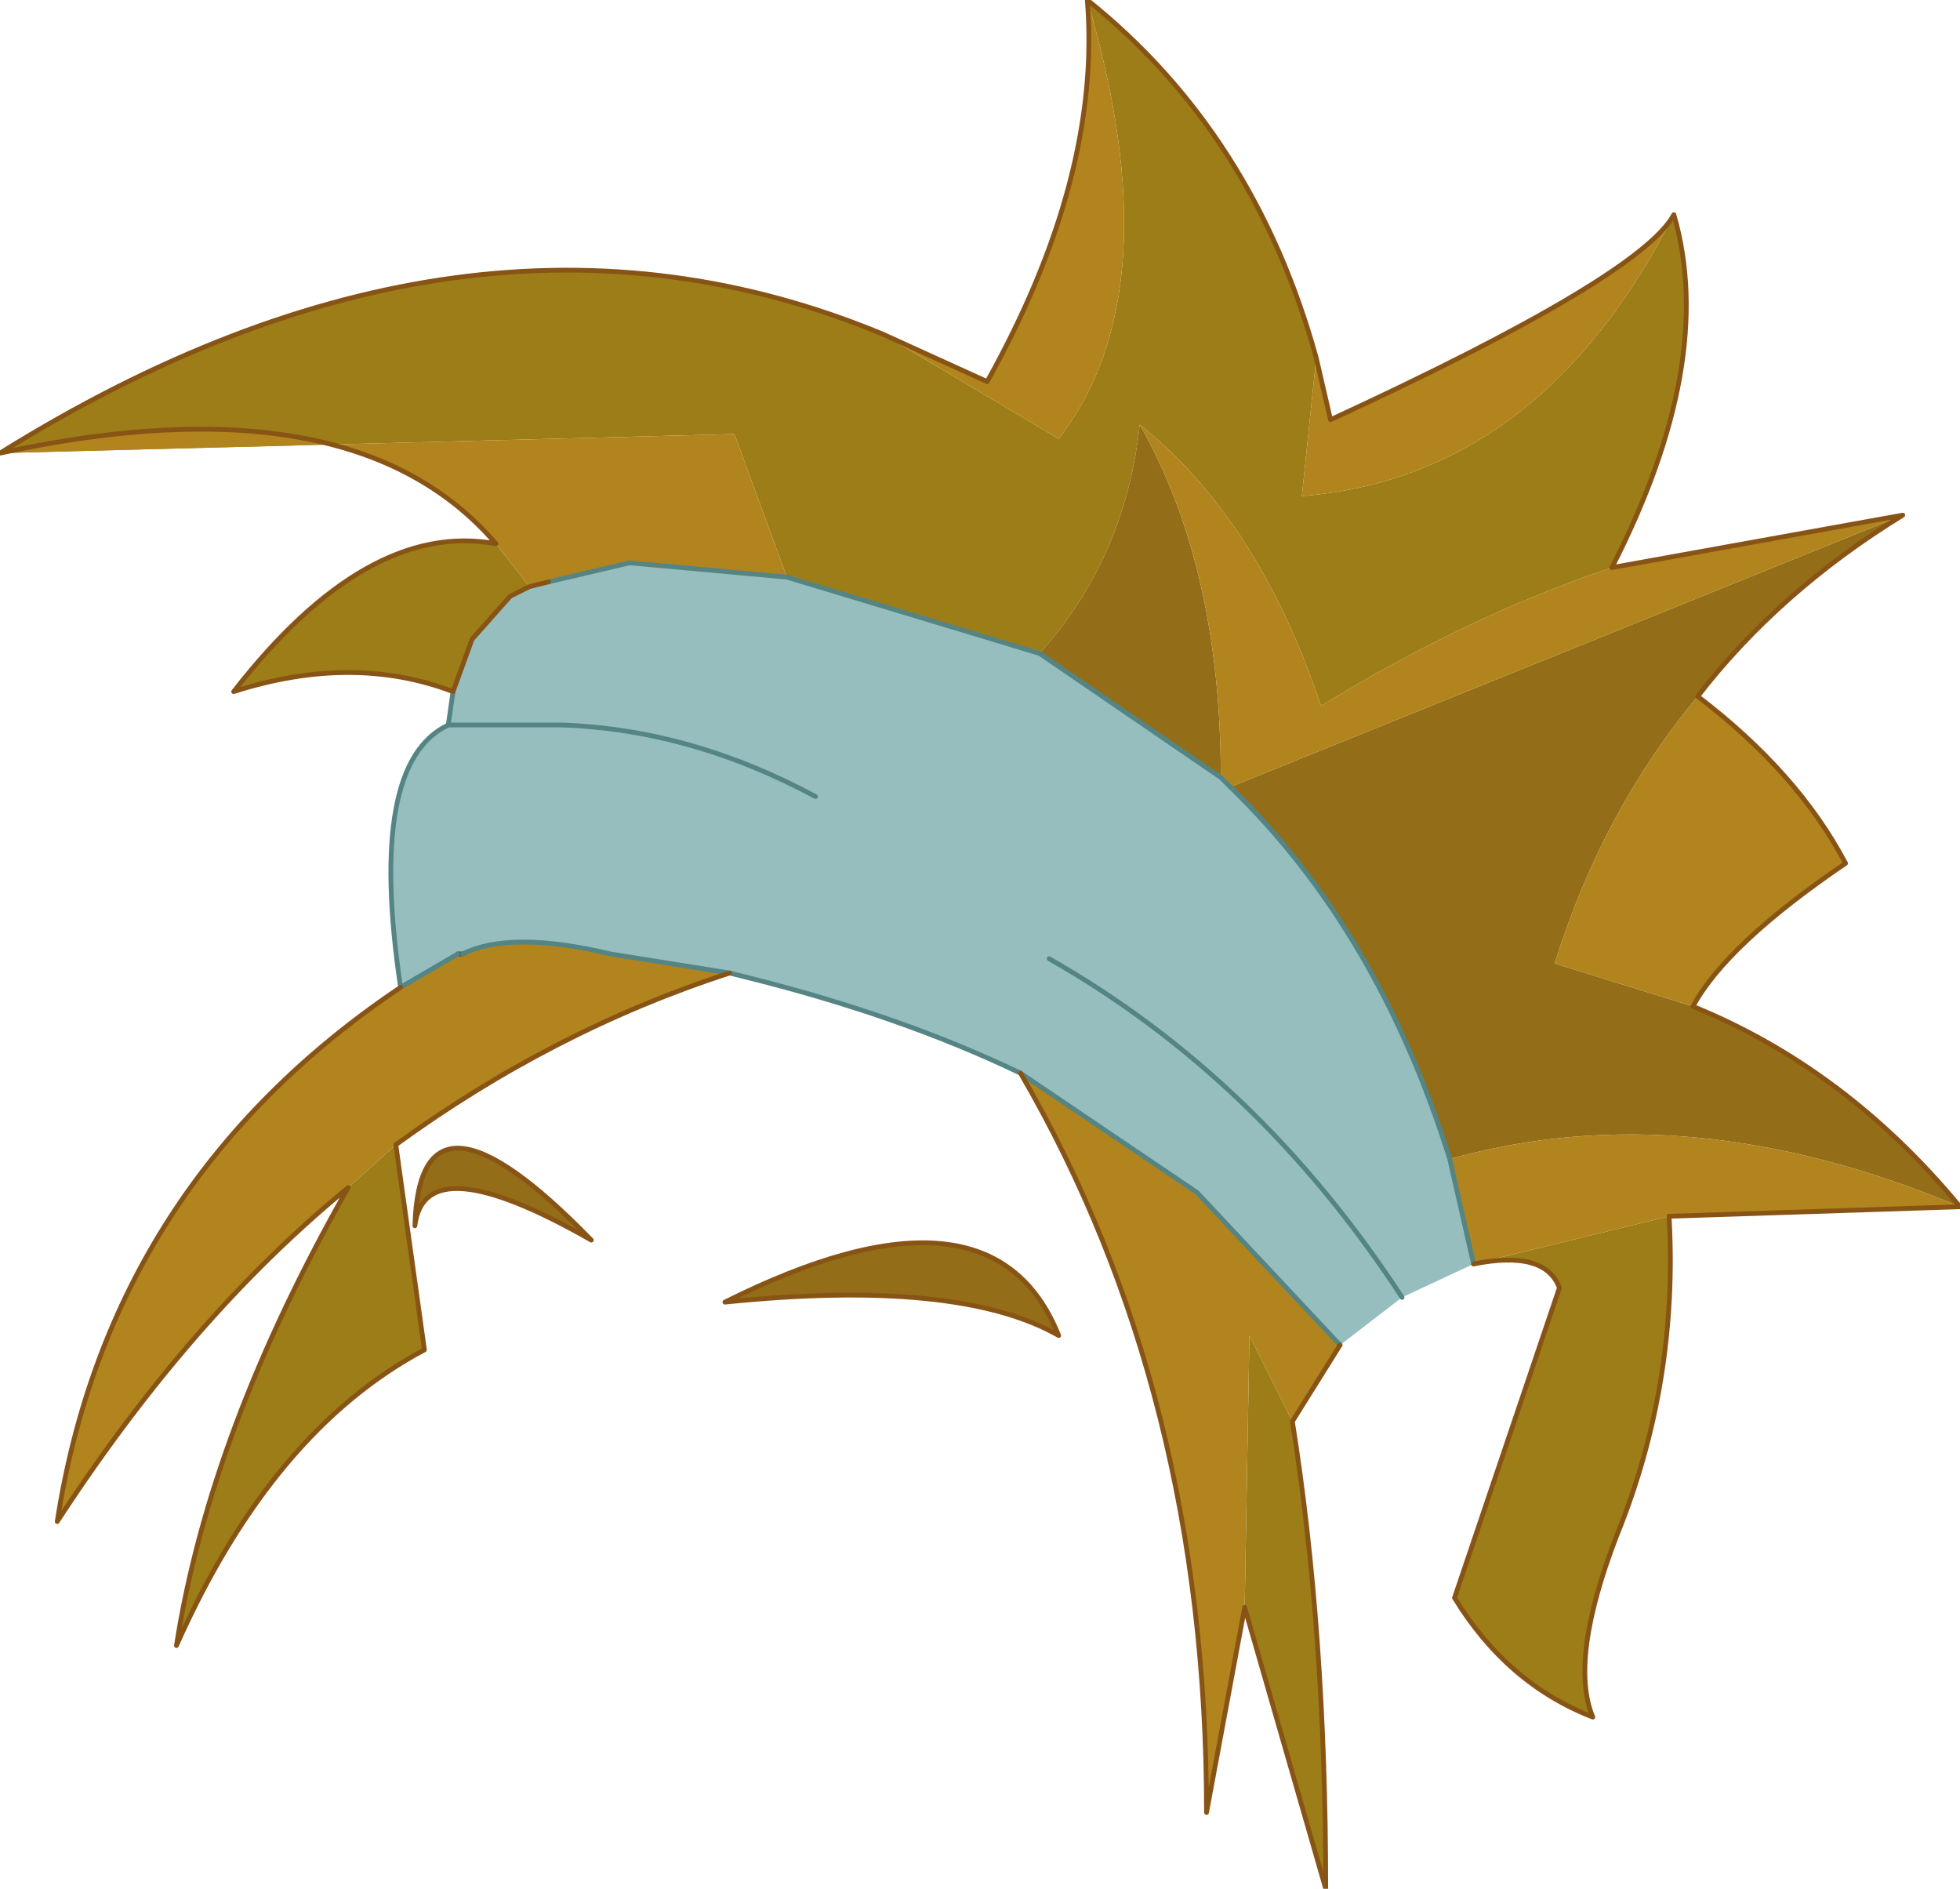 <?xml version="1.0" encoding="UTF-8" standalone="no"?>
<svg xmlns:xlink="http://www.w3.org/1999/xlink" height="19.8px" width="20.55px" xmlns="http://www.w3.org/2000/svg">
  <g transform="matrix(1.0, 0.0, 0.0, 1.0, 7.95, 12.55)">
    <path d="M-0.35 1.1 Q2.45 -0.3 3.15 1.45 2.1 0.85 -0.35 1.1 M-3.6 0.3 Q-3.55 -1.4 -1.75 0.45 -3.5 -0.55 -3.6 0.3" fill="#936d17" fill-rule="evenodd" stroke="none"/>
    <path d="M-0.35 1.1 Q2.1 0.85 3.15 1.45 2.45 -0.3 -0.35 1.1 M-3.6 0.3 Q-3.55 -1.4 -1.75 0.45 -3.5 -0.55 -3.6 0.3" fill="none" stroke="#885415" stroke-linecap="round" stroke-linejoin="round" stroke-width="0.05"/>
    <path d="M7.5 0.7 L6.75 1.05 6.1 1.55 4.6 -0.05 2.75 -1.3 Q1.5 -1.9 -0.1 -2.3 L-0.3 -2.35 -1.55 -2.55 Q-2.6 -2.8 -3.1 -2.55 L-3.15 -2.55 -3.75 -2.2 Q-4.1 -4.55 -3.25 -4.95 L-3.2 -5.3 -3.0 -5.85 -2.6 -6.3 -2.4 -6.4 -2.2 -6.45 -1.35 -6.65 0.3 -6.5 2.95 -5.7 4.85 -4.4 4.95 -4.3 Q6.5 -2.8 7.25 -0.4 L7.5 0.7 M3.05 -2.5 Q5.25 -1.25 6.75 1.05 5.25 -1.25 3.05 -2.5 M0.6 -4.2 Q-0.7 -4.9 -2.05 -4.95 L-3.25 -4.95 -2.05 -4.95 Q-0.7 -4.9 0.6 -4.2" fill="#96bebe" fill-rule="evenodd" stroke="none"/>
    <path d="M9.6 -10.3 Q10.05 -8.75 8.95 -6.6 7.45 -6.1 5.9 -5.15 5.25 -7.1 4.0 -8.1 3.85 -6.7 2.95 -5.7 L0.3 -6.5 -0.25 -8.0 -7.95 -7.8 Q-3.05 -10.85 1.3 -9.05 L3.15 -7.95 Q4.35 -9.5 3.45 -12.55 5.2 -11.15 5.85 -8.8 L5.7 -7.35 Q8.2 -7.55 9.6 -10.3 M9.55 0.2 Q9.65 1.95 9.0 3.55 8.5 4.85 8.75 5.45 7.85 5.1 7.3 4.2 L8.4 0.95 Q8.25 0.55 7.5 0.7 L9.55 0.2 M5.6 2.35 Q5.95 4.55 5.95 7.25 L5.1 4.3 5.15 1.45 5.6 2.35 M-3.8 -0.55 L-3.5 1.6 Q-5.1 2.45 -6.1 4.7 -5.75 2.45 -4.3 -0.1 L-3.8 -0.55 M-3.2 -5.3 Q-4.25 -5.7 -5.5 -5.3 -4.1 -7.1 -2.75 -6.85 L-2.4 -6.4 -2.6 -6.3 -3.0 -5.85 -3.2 -5.3" fill="#9c7d18" fill-rule="evenodd" stroke="none"/>
    <path d="M12.0 -7.15 Q10.7 -6.35 9.85 -5.25 8.85 -4.05 8.35 -2.45 L9.8 -2.0 Q11.4 -1.35 12.6 0.1 9.75 -1.1 7.25 -0.4 6.5 -2.8 4.95 -4.3 L12.0 -7.15 M4.85 -4.4 L2.95 -5.7 Q3.85 -6.7 4.0 -8.1 4.85 -6.6 4.85 -4.4" fill="#936d17" fill-rule="evenodd" stroke="none"/>
    <path d="M5.85 -8.8 L6.0 -8.15 Q9.25 -9.65 9.6 -10.3 8.2 -7.55 5.7 -7.35 L5.85 -8.8 M8.95 -6.6 L12.0 -7.15 4.95 -4.3 4.85 -4.4 Q4.85 -6.6 4.0 -8.1 5.25 -7.1 5.9 -5.15 7.45 -6.1 8.95 -6.6 M9.85 -5.25 Q10.9 -4.45 11.4 -3.5 10.15 -2.65 9.8 -2.0 L8.35 -2.45 Q8.85 -4.05 9.85 -5.25 M12.6 0.1 L9.55 0.2 7.5 0.7 7.25 -0.4 Q9.75 -1.1 12.6 0.1 M6.1 1.55 L5.6 2.35 5.15 1.45 5.1 4.3 4.7 6.45 Q4.7 2.05 2.75 -1.3 L4.6 -0.05 6.1 1.55 M-0.3 -2.35 Q-2.15 -1.75 -3.8 -0.55 L-4.3 -0.1 Q-5.95 1.25 -7.35 3.4 -6.8 -0.15 -3.75 -2.2 L-3.15 -2.55 -3.1 -2.55 Q-2.6 -2.8 -1.55 -2.55 L-0.3 -2.35 M-2.75 -6.85 Q-4.25 -8.6 -7.95 -7.8 L-0.25 -8.0 0.3 -6.5 -1.35 -6.65 -2.2 -6.45 -2.4 -6.4 -2.75 -6.85 M1.3 -9.05 L2.4 -8.55 Q3.6 -10.7 3.45 -12.55 4.35 -9.5 3.15 -7.95 L1.3 -9.05" fill="#b1841d" fill-rule="evenodd" stroke="none"/>
    <path d="M-3.1 -2.55 L-3.15 -2.55" fill="none" stroke="#584338" stroke-linecap="round" stroke-linejoin="round" stroke-width="0.05"/>
    <path d="M2.75 -1.3 Q1.5 -1.9 -0.1 -2.3 L-0.3 -2.35 -1.55 -2.55 Q-2.6 -2.8 -3.1 -2.55 M-3.75 -2.2 Q-4.1 -4.55 -3.25 -4.95 L-3.2 -5.3 M4.85 -4.4 L2.95 -5.7 0.3 -6.5 -1.35 -6.65 -2.2 -6.45 M2.75 -1.3 L4.6 -0.05 6.1 1.55 M4.95 -4.3 L4.85 -4.4 M7.25 -0.4 Q6.5 -2.8 4.95 -4.3 M7.5 0.7 L7.25 -0.4 M6.75 1.05 Q5.25 -1.25 3.05 -2.5 M-3.15 -2.55 L-3.75 -2.2 M-3.25 -4.95 L-2.05 -4.95 Q-0.7 -4.9 0.6 -4.2" fill="none" stroke="#548584" stroke-linecap="round" stroke-linejoin="round" stroke-width="0.05"/>
    <path d="M5.85 -8.8 L6.0 -8.15 Q9.25 -9.65 9.6 -10.3 10.05 -8.75 8.95 -6.6 L12.0 -7.15 Q10.7 -6.35 9.85 -5.25 10.9 -4.45 11.4 -3.5 10.15 -2.65 9.8 -2.0 11.4 -1.35 12.6 0.1 L9.55 0.2 Q9.65 1.95 9.0 3.55 8.5 4.85 8.75 5.45 7.85 5.1 7.3 4.2 L8.4 0.95 Q8.25 0.55 7.5 0.7 M6.1 1.55 L5.6 2.35 Q5.95 4.55 5.95 7.25 L5.1 4.3 4.7 6.45 Q4.7 2.05 2.75 -1.3 M-0.3 -2.35 Q-2.15 -1.75 -3.8 -0.55 L-3.5 1.6 Q-5.1 2.45 -6.1 4.7 -5.75 2.45 -4.3 -0.1 -5.95 1.25 -7.35 3.4 -6.8 -0.15 -3.75 -2.2 M-3.2 -5.3 Q-4.25 -5.7 -5.5 -5.3 -4.1 -7.1 -2.75 -6.85 -4.25 -8.6 -7.95 -7.8 -3.05 -10.85 1.3 -9.05 L2.4 -8.55 Q3.6 -10.7 3.45 -12.55 5.2 -11.15 5.85 -8.8 M-2.2 -6.45 L-2.4 -6.4 -2.6 -6.3 -3.0 -5.85 -3.2 -5.3" fill="none" stroke="#885415" stroke-linecap="round" stroke-linejoin="round" stroke-width="0.05"/>
  </g>
</svg>
